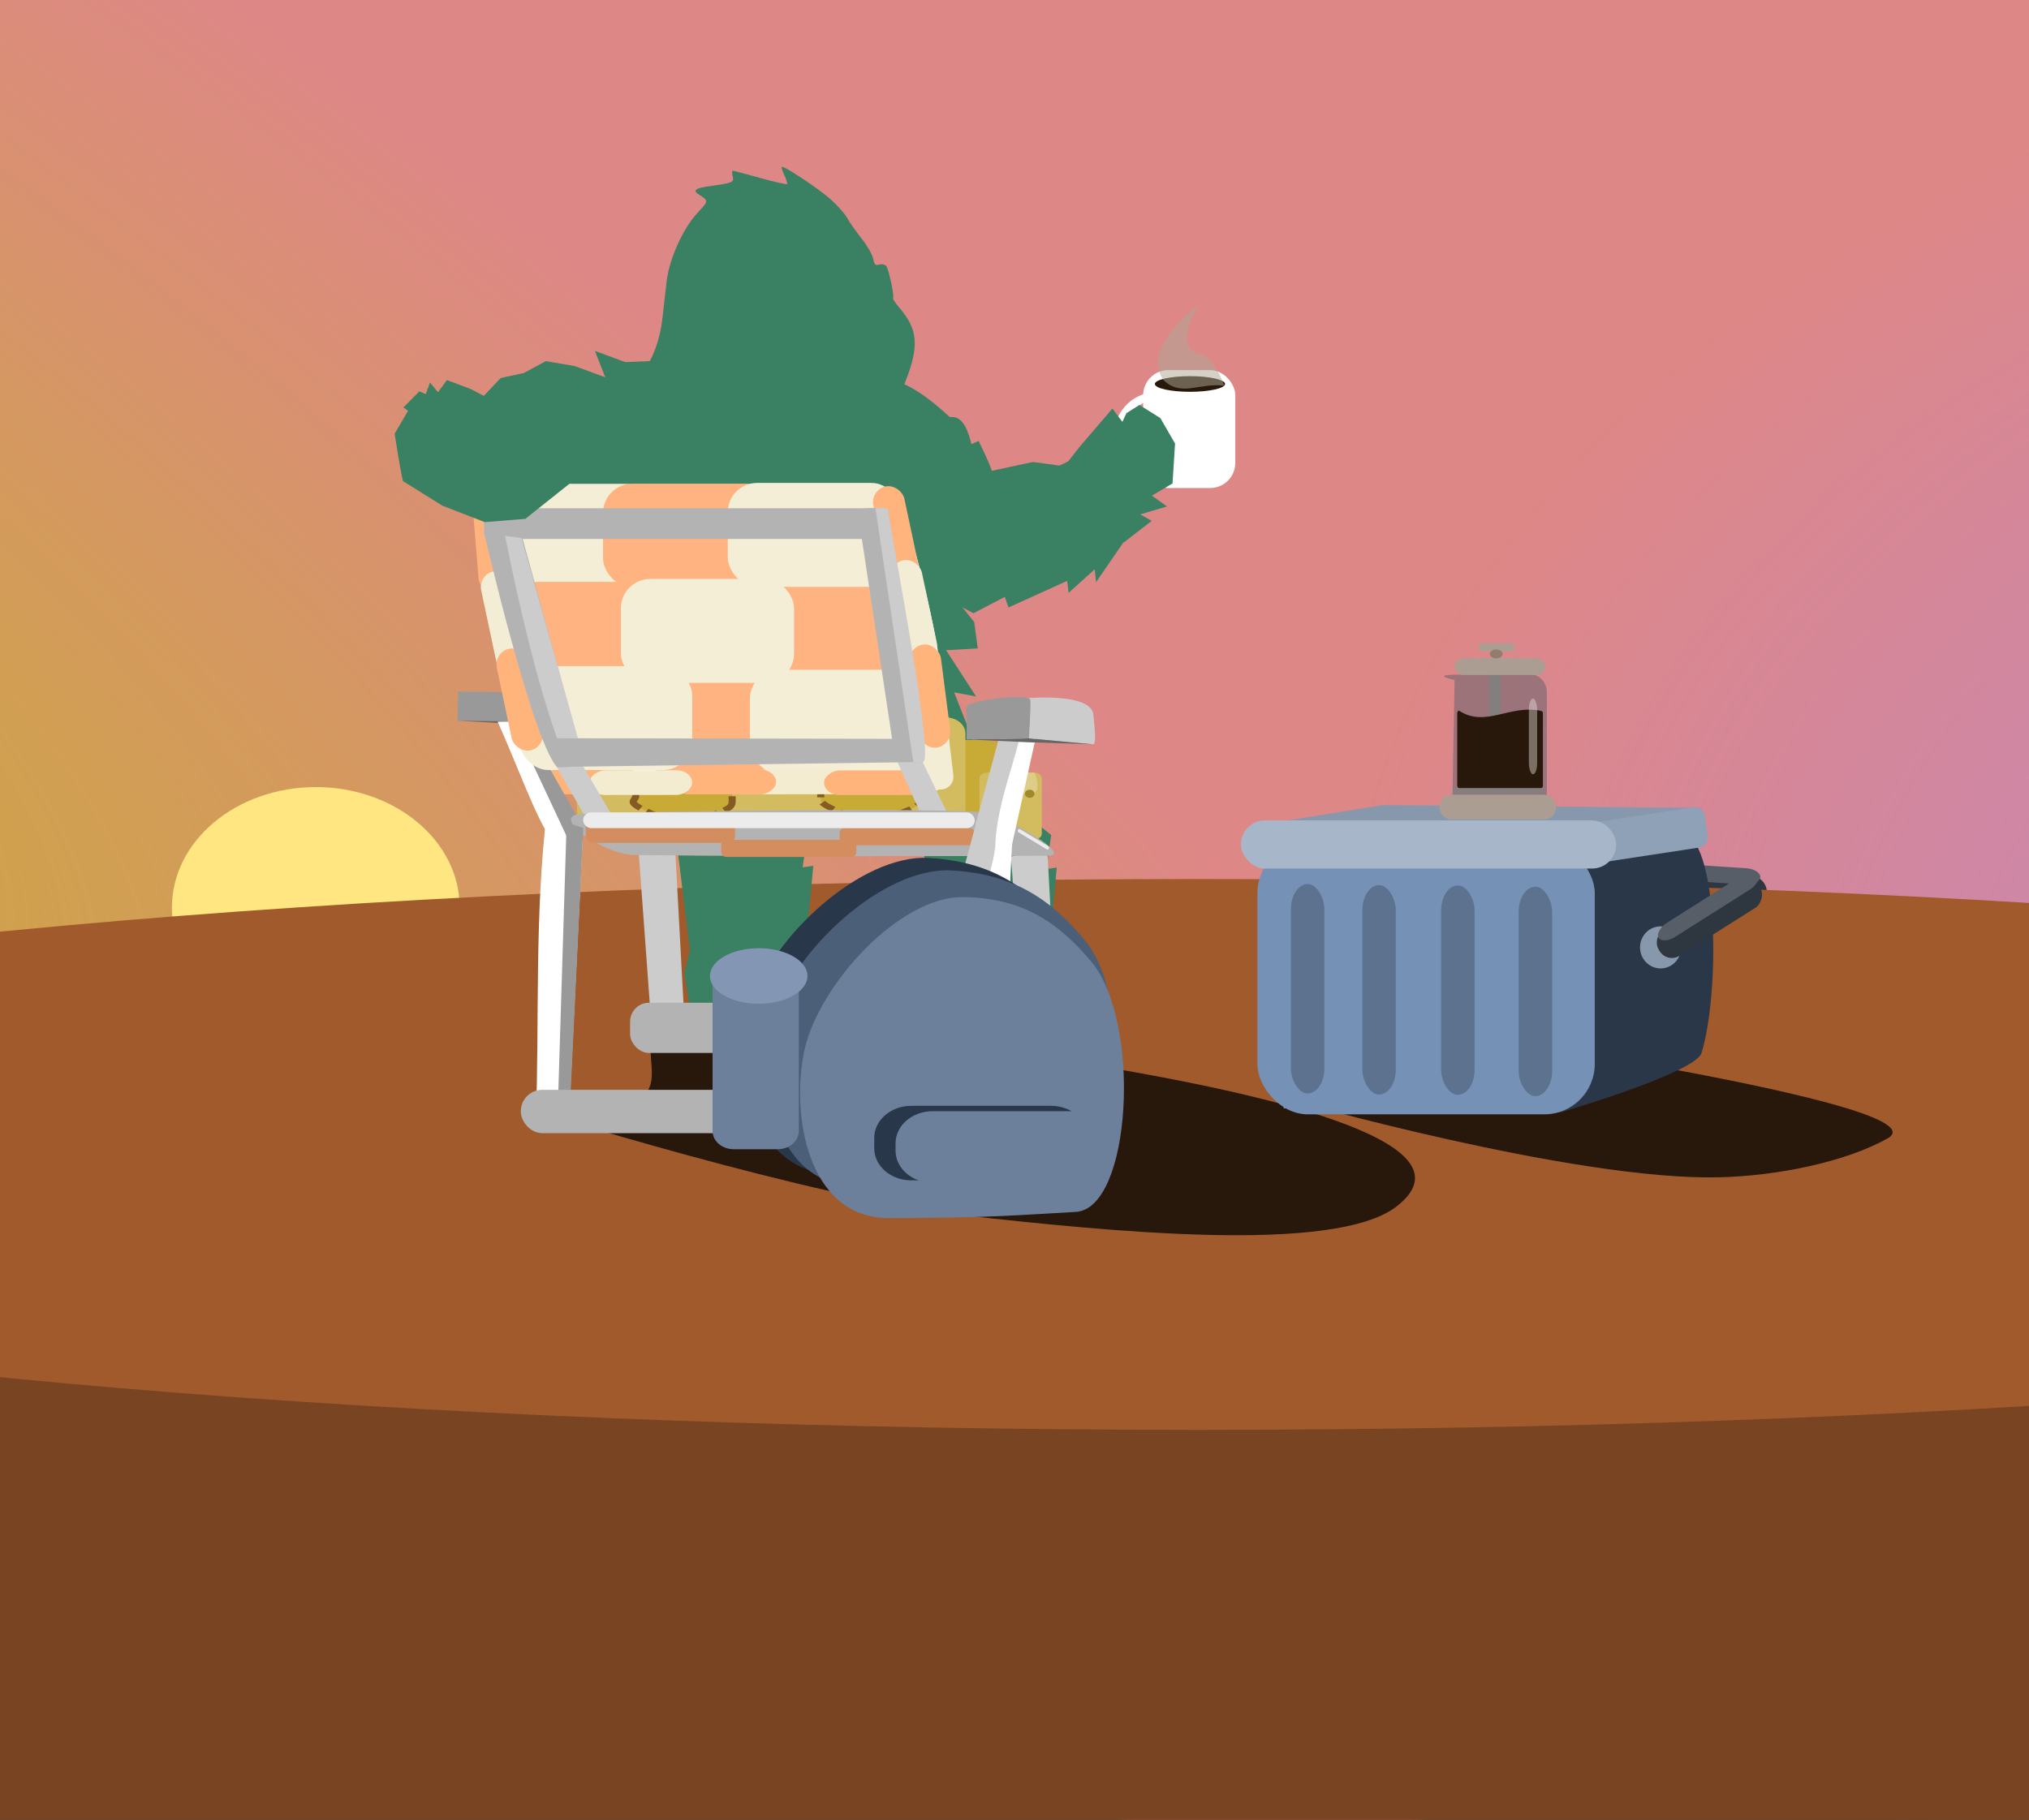 <?xml version="1.0" encoding="UTF-8" standalone="no"?>
<!-- Created with Inkscape (http://www.inkscape.org/) -->

<svg
   width="190.861mm"
   height="171.231mm"
   viewBox="0 0 190.861 171.231"
   version="1.1"
   id="svg6261"
   xmlns:xlink="http://www.w3.org/1999/xlink"
   xmlns="http://www.w3.org/2000/svg"
   >
  <rect x="0" y="0" width="190.861" height="171.231" fill="#333333" stroke="none"/>
  <defs
     id="defs6258">
    <linearGradient
       id="linearGradient149414">
      <stop
         style="stop-color:#b187de;stop-opacity:1;"
         offset="0"
         id="stop149410" />
      <stop
         style="stop-color:#b187de;stop-opacity:0;"
         offset="1"
         id="stop149412" />
    </linearGradient>
    <linearGradient
       id="linearGradient146892">
      <stop
         style="stop-color:#caac35;stop-opacity:1;"
         offset="0"
         id="stop146888" />
      <stop
         style="stop-color:#caac35;stop-opacity:0;"
         offset="1"
         id="stop146890" />
    </linearGradient>
    <clipPath
       clipPathUnits="userSpaceOnUse"
       id="clipath_lpe_path-effect160124">
      <path
         id="lpe_path-effect160124"
         style="fill:#deaa87;fill-opacity:1;stroke:none;stroke-width:0.364;stroke-miterlimit:4;stroke-dasharray:1.092, 0.364;stroke-dashoffset:0;stroke-opacity:1"
         class="powerclip"
         d="M 46.679,56.595 H 186.114 V 298.432 H 46.679 Z M -3727.577,-2363.192 c -1.001,0 -1.806,0.806 -1.806,1.806 v 5683.883 c 0,1.001 0.806,1.806 1.806,1.806 h 1296.654 c 1.001,0 1.806,-0.806 1.806,-1.806 v -5683.883 c 0,-1.001 -0.806,-1.806 -1.806,-1.806 z" />
    </clipPath>
    <clipPath
       clipPathUnits="userSpaceOnUse"
       id="clipath_lpe_path-effect160220">
      <path
         id="lpe_path-effect160220"
         style="fill:#deaa87;fill-opacity:1;stroke:none;stroke-width:0.364;stroke-miterlimit:4;stroke-dasharray:1.092, 0.364;stroke-dashoffset:0;stroke-opacity:1"
         class="powerclip"
         d="m 67.846,256.014 h 36.537 v 34.293 H 67.846 Z M -3738.745,-2302.147 c -1.001,0 -1.806,0.806 -1.806,1.806 v 5683.883 c 0,1.001 0.806,1.806 1.806,1.806 h 1296.654 c 1.001,0 1.806,-0.806 1.806,-1.806 v -5683.883 c 0,-1.001 -0.806,-1.806 -1.806,-1.806 z" />
    </clipPath>
    <clipPath
       clipPathUnits="userSpaceOnUse"
       id="clipath_lpe_path-effect160224">
      <path
         id="lpe_path-effect160224"
         style="fill:#deaa87;fill-opacity:1;stroke:none;stroke-width:0.364;stroke-miterlimit:4;stroke-dasharray:1.092, 0.364;stroke-dashoffset:0;stroke-opacity:1"
         class="powerclip"
         d="m 114.781,255.503 h 36.533 v 34.219 H 114.781 Z M -3738.745,-2302.147 c -1.001,0 -1.806,0.806 -1.806,1.806 v 5683.883 c 0,1.001 0.806,1.806 1.806,1.806 h 1296.654 c 1.001,0 1.806,-0.806 1.806,-1.806 v -5683.883 c 0,-1.001 -0.806,-1.806 -1.806,-1.806 z" />
    </clipPath>
    <clipPath
       clipPathUnits="userSpaceOnUse"
       id="clipath_lpe_path-effect160228">
      <path
         id="lpe_path-effect160228"
         style="fill:#deaa87;fill-opacity:1;stroke:none;stroke-width:0.435;stroke-miterlimit:4;stroke-dasharray:1.306, 0.435;stroke-dashoffset:0;stroke-opacity:1"
         class="powerclip"
         d="M 1.975,359.413 H 46.262 v 58.305 H 1.975 Z M -4104.262,-3156.187 c -1.326,0 -2.393,1.067 -2.393,2.393 v 7530.355 c 0,1.326 1.067,2.393 2.393,2.393 h 1400.004 c 1.326,0 2.393,-1.067 2.393,-2.393 V -3153.794 c 0,-1.326 -1.067,-2.393 -2.393,-2.393 z" />
    </clipPath>
    <clipPath
       clipPathUnits="userSpaceOnUse"
       id="clipath_lpe_path-effect160232">
      <path
         id="lpe_path-effect160232"
         style="fill:#deaa87;fill-opacity:1;stroke:none;stroke-width:0.435;stroke-miterlimit:4;stroke-dasharray:1.306, 0.435;stroke-dashoffset:0;stroke-opacity:1"
         class="powerclip"
         d="M 1.975,359.413 H 46.262 v 58.305 H 1.975 Z M -4162.965,-3154.613 c -1.326,0 -2.393,1.067 -2.393,2.393 V 4378.136 c 0,1.326 1.067,2.393 2.393,2.393 h 1400.004 c 1.326,0 2.393,-1.067 2.393,-2.393 v -7530.355 c 0,-1.326 -1.067,-2.393 -2.393,-2.393 z" />
    </clipPath>
    <clipPath
       clipPathUnits="userSpaceOnUse"
       id="clipPath30755">
      <ellipse
         style="display:none;fill:#ff0000;fill-opacity:1;stroke-width:0.318"
         id="ellipse30757"
         cx="170.89"
         cy="78.033"
         rx="4.646"
         ry="4.049" />
      <path
         id="lpe_path-effect30759"
         style="fill:#ff0000;fill-opacity:1;stroke-width:0.318"
         class="powerclip"
         d="m 159.518,68.144 h 22.567 v 20.177 h -22.567 z m 16.018,9.89 a 4.646,4.049 0 0 0 -4.646,-4.049 4.646,4.049 0 0 0 -4.646,4.049 4.646,4.049 0 0 0 4.646,4.049 4.646,4.049 0 0 0 4.646,-4.049 z" />
    </clipPath>
    <filter
       style="color-interpolation-filters:sRGB"
       id="filter39276"
       x="-2.702"
       y="-1.972"
       width="6.404"
       height="4.944">
      <feGaussianBlur
         stdDeviation="20.722 12.509"
         result="blur"
         id="feGaussianBlur39274" />
    </filter>
    <filter
       style="color-interpolation-filters:sRGB"
       id="filter142465"
       x="-0.193"
       y="-0.28"
       width="1.386"
       height="1.56">
      <feGaussianBlur
         stdDeviation="7.75"
         result="blur"
         id="feGaussianBlur142463" />
    </filter>
    <radialGradient
       xlink:href="#linearGradient146892"
       id="radialGradient146894"
       cx="3.254"
       cy="-56.755"
       fx="3.254"
       fy="-56.755"
       r="64.83"
       gradientTransform="matrix(3.371,2.171,-1.001,1.069,-137.327,103.992)"
       gradientUnits="userSpaceOnUse" />
    <radialGradient
       xlink:href="#linearGradient149414"
       id="radialGradient149416"
       cx="134.507"
       cy="-5.867"
       fx="134.507"
       fy="-5.867"
       r="64.83"
       gradientTransform="matrix(-2.678,-0.388,0.256,-1.729,661.26,154.215)"
       gradientUnits="userSpaceOnUse" />
    <filter
       style="color-interpolation-filters:sRGB"
       id="filter149668"
       x="-0.672"
       y="-0.531"
       width="2.344"
       height="2.063">
      <feGaussianBlur
         stdDeviation="9.383"
         result="fbSourceGraphic"
         id="feGaussianBlur149666" />
      <feColorMatrix
         result="fbSourceGraphicAlpha"
         in="fbSourceGraphic"
         values="0 0 0 -1 0 0 0 0 -1 0 0 0 0 -1 0 0 0 0 1 0"
         id="feColorMatrix149688" />
      <feGaussianBlur
         id="feGaussianBlur149690"
         stdDeviation="18.223 21.436"
         result="blur"
         in="fbSourceGraphic" />
    </filter>
    <filter
       style="color-interpolation-filters:sRGB"
       id="filter149668-9"
       x="-0.49"
       y="-0.402"
       width="1.979"
       height="1.805">
      <feGaussianBlur
         stdDeviation="1.895"
         result="fbSourceGraphic"
         id="feGaussianBlur149666-4" />
      <feColorMatrix
         result="fbSourceGraphicAlpha"
         in="fbSourceGraphic"
         values="0 0 0 -1 0 0 0 0 -1 0 0 0 0 -1 0 0 0 0 1 0"
         id="feColorMatrix149688-6" />
      <feGaussianBlur
         id="feGaussianBlur149690-9"
         stdDeviation="18.223 21.436"
         result="blur"
         in="fbSourceGraphic" />
    </filter>
    <filter
       style="color-interpolation-filters:sRGB"
       id="filter149668-9-2"
       x="-0.519"
       y="-0.423"
       width="2.038"
       height="1.847">
      <feGaussianBlur
         stdDeviation="3.112"
         result="fbSourceGraphic"
         id="feGaussianBlur149666-4-4" />
      <feColorMatrix
         result="fbSourceGraphicAlpha"
         in="fbSourceGraphic"
         values="0 0 0 -1 0 0 0 0 -1 0 0 0 0 -1 0 0 0 0 1 0"
         id="feColorMatrix149688-6-7" />
      <feGaussianBlur
         id="feGaussianBlur149690-9-7"
         stdDeviation="18.223 21.436"
         result="blur"
         in="fbSourceGraphic" />
    </filter>
    <filter
       style="color-interpolation-filters:sRGB"
       id="filter149668-9-2-4"
       x="-0.519"
       y="-0.423"
       width="2.038"
       height="1.847">
      <feGaussianBlur
         stdDeviation="3.112"
         result="fbSourceGraphic"
         id="feGaussianBlur149666-4-4-8" />
      <feColorMatrix
         result="fbSourceGraphicAlpha"
         in="fbSourceGraphic"
         values="0 0 0 -1 0 0 0 0 -1 0 0 0 0 -1 0 0 0 0 1 0"
         id="feColorMatrix149688-6-7-1" />
      <feGaussianBlur
         id="feGaussianBlur149690-9-7-2"
         stdDeviation="18.223 21.436"
         result="blur"
         in="fbSourceGraphic" />
    </filter>
  </defs>
  <ellipse
     style="fill:#de8787;fill-opacity:1;stroke:#999999;stroke-width:0;stroke-miterlimit:4;stroke-dasharray:none;stroke-opacity:1"
     id="path146581"
     cx="119.753"
     cy="72.182"
     rx="194.463"
     ry="99.273" />
  <ellipse
     style="fill:url(#radialGradient149416);fill-opacity:1;stroke:#999999;stroke-width:0;stroke-miterlimit:4;stroke-dasharray:none;stroke-opacity:1"
     id="path146581-5"
     cx="184.619"
     cy="74.254"
     rx="129.351"
     ry="113.317" />
  <ellipse
     style="fill:url(#radialGradient146894);fill-opacity:1;stroke:#999999;stroke-width:0;stroke-miterlimit:4;stroke-dasharray:none;stroke-opacity:1"
     id="path146581-0"
     cx="46.832"
     cy="71.609"
     rx="119.428"
     ry="87.771" />
  <g
     id="rect147278"
     transform="matrix(2.326,0,0,2.515,-79.86,144.311)">
    <path
       style="color:#000000;fill:#784421;stroke-width:0;-inkscape-stroke:none"
       d="M 19.259,-9.886 C 40.526,-17.711 97.936,-22.477 134.994,-10.421 129.371,11.604 97.38,26.75 73.55,26.165 51.833,25.631 19.845,5.589 19.259,-9.886 Z"
       id="path147453" />
  </g>
  <rect
     style="fill:#2e3640;fill-opacity:1;stroke:#999999;stroke-width:0;stroke-miterlimit:4;stroke-dasharray:none;stroke-opacity:1"
     id="rect133740"
     width="43.85"
     height="2.841"
     x="122.34"
     y="82.411"
     ry="1.42" />
  <rect
     style="fill:#575e67;fill-opacity:1;stroke:#999999;stroke-width:0;stroke-miterlimit:4;stroke-dasharray:none;stroke-opacity:1"
     id="rect133890-4-3"
     width="1.538"
     height="11.049"
     x="70.842"
     y="-170.438"
     ry="1.357"
     transform="matrix(-0.063,0.998,-0.998,-0.065,0,0)" />
  <ellipse
     style="fill:#ffe680;fill-opacity:1;stroke-width:0.356"
     id="path38829"
     cx="29.707"
     cy="85.381"
     rx="13.535"
     ry="11.327" />
  <ellipse
     style="fill:#a05a2c;fill-opacity:1;stroke-width:0.769"
     id="path38707"
     cx="112.719"
     cy="108.62"
     rx="191.669"
     ry="25.914" />
  <g
     id="rect126935"
     transform="matrix(1.433,0.334,-0.33,1.45,36.139,-65.742)">
    <path
       style="color:#000000;fill:#28170b;stroke-width:0;-inkscape-stroke:none"
       d="m 34.436,109.302 c 12.243,-1.995 5.278,-4.2 7.207,-7.836 0,0 56.535,-8.309 48.499,1.395 -3.202,3.866 -17.697,5.681 -26.87,6.765 -9.546,1.129 -28.836,-0.325 -28.836,-0.325 z"
       id="path127038" />
  </g>
  <g
     id="rect126935-3"
     transform="matrix(0.913,0.162,-0.154,0.885,106.756,1.169)">
    <path
       style="color:#000000;fill:#28170b;stroke-width:0;-inkscape-stroke:none"
       d="m 34.436,109.302 c 12.243,-1.995 10.724,-6.18 12.654,-9.816 0,0 53.294,-1.818 47.718,2.871 -3.841,3.231 -10.417,5.89 -16.14,7.086 C 64.211,112.463 34.436,109.302 34.436,109.302 Z"
       id="path127038-3" />
  </g>
  <rect
     style="fill:#ffffff;fill-opacity:1;stroke-width:0.24"
     id="rect30400"
     width="8.667"
     height="11.096"
     x="107.533"
     y="34.822"
     ry="2.367" />
  <ellipse
     style="fill:#28170b;fill-opacity:1;stroke-width:0.246"
     id="path30523"
     cx="111.936"
     cy="36.128"
     rx="3.302"
     ry="0.736" />
  <path
     style="fill:#ffffff;fill-opacity:1;stroke-width:0.265"
     id="path30649"
     clip-path="url(#clipPath30755)"
     d="m 177.085,78.232 a 6.283,5.089 0 0 1 -6.283,5.089 6.283,5.089 0 0 1 -6.283,-5.089 6.283,5.089 0 0 1 6.283,-5.089 6.283,5.089 0 0 1 6.283,5.089 z"
     transform="matrix(0.657,0,0,0.798,-3.287,-21.509)" />
  <path
     style="color:#000000;fill:#cccccc;stroke-width:0.208;-inkscape-stroke:none"
     d="m 48.906,65.138 3.463,0.796 0.087,1.882 -3.704,0.064 z"
     id="rect25460-2" />
  <path
     style="color:#000000;fill:#999999;stroke-width:0.332;-inkscape-stroke:none"
     d="m 48.906,65.138 -5.809,-0.072 -0.064,2.742 5.809,0.072 z"
     id="rect25460-7-0" />
  <g
     id="g115208-4"
     transform="matrix(0.35,0,0,0.357,31.641,-0.773)"
     style="fill:#3a8062"
     clip-path="url(#clipath_lpe_path-effect160124)">
    <path
       style="color:#000000;stroke-width:0.453;-inkscape-stroke:none"
       d="m 85.44,101.133 c -7.767,2.668 -13.544,5.806 -19.485,10.936 l -1.462,-0.841 -3.897,7.992 -1.949,-0.842 -5.358,16.404 c -1.152,-1.232 -1.567,2.148 -1.611,7.473 0.014,0.003 0.028,0.005 0.041,0.008 0.595,-0.03 1.029,0.098 1.296,0.298 4.945,0.904 9.805,3.336 14.4,5.003 9.93,3.602 19.813,7.295 29.715,10.954 5.597,2.068 11.302,4.732 17.536,4.862 7.322,0.153 13.881,-2.861 20.46,-5.285 9.39,-3.46 18.872,-6.733 28.253,-10.21 5.008,-1.856 10.243,-4.553 15.637,-5.456 0.364,-0.166 0.727,-0.332 1.091,-0.498 -0.035,-0.018 -0.075,-0.026 -0.11,-0.046 -0.188,-0.108 0.208,-0.176 0.57,-0.164 0.101,-0.046 0.202,-0.092 0.303,-0.138 -0.201,-0.028 -0.413,-0.042 -0.593,-0.11 -0.049,-0.018 -0.022,-0.027 0.042,-0.029 0.193,-0.004 0.725,0.058 0.585,0.122 -0.012,0.005 -0.023,0.011 -0.034,0.016 0.092,0.013 0.16,0.06 0.243,0.086 -0.21,-6.001 -0.977,-9.334 -2.632,-6.885 h -0.487 c -0.143,-5.979 -2.759,-11.014 -5.359,-16.404 l -1.949,0.842 c -0.639,-2.382 -1.91,-7.363 -5.358,-7.151 h -0.487 c -4.932,-4.438 -11.498,-9.852 -18.999,-10.516 -6.82,-0.42 -53.584,-0.42 -60.404,-0.421 z m 6.82,3e-4 c 0,0 -4.493,-12.549 0,0 z m 46.764,1e-5 c 0,0 6.82,0.42 0,0 z M 115.993,98.412 c 2.266,0.046 4.495,0.307 5.474,0.872 9.102,5.256 10.203,22.059 -1.44,25.31 -7.488,2.091 -16.913,-2.143 -18.209,-9.159 -0.52,-2.815 1.377,-6.264 2.529,-8.833 1.12,-2.496 2.637,-6.905 5.957,-7.774 1.122,-0.294 3.424,-0.462 5.69,-0.416 z m -7.171,5.666 5.065,5.907 2.243,3.347 6.333,-9.253 c -3.273,0.008 -4.997,0.488 -6.82,2.944 -2.177,-2.127 -3.503,-2.934 -6.82,-2.944 z m 6.919,12.248 c -3.109,0.01 -6.25,0.634 -9.354,1.633 0.345,0.978 0.64,1.696 1.977,1.85 1.713,0.197 3.614,-0.448 5.33,-0.55 3.531,-0.21 8.652,1.553 11.204,-0.879 -2.972,-1.459 -6.048,-2.063 -9.157,-2.053 z"
       id="path916-0-6-4" />
    <path
       style="color:#000000;stroke-width:0.273;-inkscape-stroke:none"
       d="m 87.767,88.585 41.505,-5.751 5.855,6.102 c 20.386,-13.229 -1.706,47.261 -0.876,57.933 l -46.484,2.06 z"
       id="rect114811-3" />
  </g>
  <path
     style="color:#000000;fill:#3a8062;stroke-width:0.001;-inkscape-stroke:none"
     d="m 108.337,49.005 -1.079,-0.606 2.518,-0.747 -1.424,-1.018 1.945,-1.148 0.236,-3.758 -1.381,-2.39 -1.97,-1.235 -1.222,0.77 -0.998,2.139 v 0 l 0.633,-1.296 -0.955,-1.277 -3.092,3.609 -1.277,1.633 -0.619,0.127 v 0 l 6.056,7.235 z"
     id="rect36180-1-0" />
  <path
     style="color:#000000;fill:#3a8062;stroke-width:0.002;-inkscape-stroke:none"
     d="m 107.061,49.015 -3.956,5.756 -0.129,-1.209 -2.455,2.217 -0.14,-1.125 -5.515,2.503 -0.346,-0.998 -2.953,1.541 -9.213,-4.916 -2.572,-5.586 2.898,-0.622 2.898,-0.622 2.898,-0.622 2.898,-0.622 2.898,-0.622 2.898,-0.622 2.483,0.342 3.313,-1.586 z"
     id="rect21117-8-8" />
  <path
     style="color:#000000;fill:#3a8062;stroke-width:0.002;-inkscape-stroke:none"
     d="m 72.948,95.442 3.958,-5.887 -1.129,0.415 1.237,-3.065 -1.056,0.369 0.548,-5.809 -1.005,0.137 0.474,-3.198 -7.275,-5.752 -5.824,0.224 0.336,2.751 0.336,2.751 0.336,2.751 0.336,2.751 0.336,2.751 0.336,2.751 -0.522,2.191 0.556,3.403 z"
     id="rect21117-8-1-2-9" />
  <path
     style="color:#000000;fill:#3a8062;stroke-width:0.002;-inkscape-stroke:none"
     d="m 95.917,95.606 3.879,-5.887 -1.106,0.415 1.212,-3.065 -1.035,0.369 0.537,-5.809 -0.985,0.137 0.464,-3.198 -7.13,-5.752 -5.708,0.224 0.33,2.751 0.33,2.751 0.33,2.751 0.33,2.751 0.33,2.751 0.33,2.751 -0.512,2.191 0.545,3.403 z"
     id="rect21117-8-1-2-2-2" />
  <path
     style="color:#000000;fill:#3a8062;stroke-width:0.07;-inkscape-stroke:none"
     d="m 54.065,45.993 34.645,1.022 2.303,7.411 -2.699,-0.025 3.326,4.12 0.334,2.489 -2.975,0.167 2.818,4.353 -2.062,-0.384 2.013,5.123 -2.579,-0.099 2.104,4.602 -1.199,1.959 -3.287,0.287 -29.893,-0.51 -2.698,-3.302 0.518,-7.182 -1.839,0.664 1.338,-8.986 -1.798,0.504 1.887,-5.138 -2.125,-0.398 c 0.622,-2.226 -1.804,5.093 1.866,-6.677 z"
     id="rect118139-3" />
  <path
     style="color:#000000;fill:#c8ab37;stroke-width:0.02;-inkscape-stroke:none"
     d="m 63.456,78.862 v -6.508 c 0,-0.895 0.85,-1.616 1.906,-1.616 h 11.353 c 1.056,0 1.906,0.721 1.906,1.616 v 6.508 c 0,0.895 -0.85,1.616 -1.906,1.616 H 65.362 c -1.056,0 -1.906,-0.721 -1.906,-1.616 z"
     id="rect126446-9-1" />
  <path
     style="color:#000000;fill:#c8ab37;stroke-width:0.023;-inkscape-stroke:none"
     d="m 75.976,78.404 v -7.026 c 0,-0.974 1.067,-1.759 2.392,-1.759 h 14.251 c 1.325,0 2.392,0.784 2.392,1.759 v 7.026 c 0,0.974 -1.067,1.759 -2.392,1.759 H 78.367 c -1.325,0 -2.392,-0.784 -2.392,-1.759 z"
     id="rect126446-9-3-8" />
  <path
     style="color:#000000;fill:#d3bc5f;stroke-width:0.035;-inkscape-stroke:none"
     d="m 55.906,67.49 h 33.008 c 1.052,0 1.9,0.677 1.9,1.518 v 9.045 c 0,0.841 -5.558,1.77 -8.739,1.776 l -17.024,0.033 c -3.183,0.006 -10.689,-1.69 -10.722,-2.531 L 54.006,69.008 c -0.033,-0.841 0.847,-1.518 1.9,-1.518 z"
     id="rect126446-3" />
  <g
     id="rect127288-9"
     clip-path="url(#clipath_lpe_path-effect160220)"
     transform="matrix(0.376,0,0,0.3,31.835,-7.787)">
    <path
       style="color:#000000;fill:#c8ab37;stroke-width:1.769;stroke-dasharray:5.307, 1.769;stroke-dashoffset:1.946;-inkscape-stroke:none"
       d="m 83.573,261.901 7.362,0.242 c 2.186,0.072 7.563,1.231 7.563,3.211 v 12.117 c 0,1.98 -2.033,2.619 -3.949,3.575 l -6.559,3.272 c -1.916,0.956 -14.256,-4.866 -14.256,-6.846 v -12.117 c 0,-1.98 7.653,-3.525 9.839,-3.453 z"
       id="path8304" />
    <path
       style="color:#000000;fill:#855b23;stroke-dasharray:5.307, 1.769;stroke-dashoffset:1.946;-inkscape-stroke:none"
       d="m 83.344,261.014 -0.279,0.008 -0.303,0.018 -0.322,0.027 -0.342,0.035 -0.359,0.045 -0.375,0.051 -0.391,0.06 -0.402,0.068 -0.414,0.076 -0.42,0.082 -0.428,0.092 -0.396,0.09 0.393,1.725 0.385,-0.088 0.402,-0.084 0.396,-0.078 0.389,-0.072 0.377,-0.064 0.365,-0.055 0.348,-0.049 0.33,-0.041 0.309,-0.031 0.281,-0.023 0.254,-0.016 0.221,-0.006 0.182,0.002 h 0.021 l 3.338,0.109 0.059,-1.768 -3.359,-0.109 -0.027,0.842 0.008,-0.844 z m 5.385,0.172 -0.057,1.768 2.229,0.074 0.197,0.008 0.211,0.016 0.23,0.021 0.244,0.027 0.258,0.033 0.271,0.039 0.279,0.045 0.287,0.049 0.293,0.057 0.299,0.062 0.305,0.068 0.389,-1.725 -0.318,-0.072 -0.326,-0.068 -0.32,-0.061 -0.314,-0.057 -0.307,-0.049 -0.297,-0.043 -0.289,-0.037 -0.275,-0.029 -0.266,-0.025 -0.25,-0.018 -0.23,-0.01 z m -11.596,0.957 -0.375,0.119 -0.004,0.002 c -0.266,0.087 -0.533,0.182 -0.799,0.283 -0.188,0.072 -0.376,0.147 -0.564,0.229 l -0.004,0.002 -0.178,0.078 -0.176,0.082 -0.172,0.086 -0.168,0.086 -0.162,0.088 -0.158,0.092 -0.152,0.094 -0.148,0.098 -0.143,0.102 -0.137,0.105 -0.133,0.109 -0.125,0.115 -0.119,0.123 -0.113,0.129 -0.104,0.139 -0.096,0.15 -0.074,0.139 -0.008,0.019 c -0.063,0.134 -0.115,0.284 -0.145,0.449 -0.017,0.095 -0.027,0.193 -0.027,0.293 v 0.744 h 1.77 v -0.725 l 0.014,-0.027 0.018,-0.029 0.029,-0.039 0.039,-0.043 0.049,-0.051 0.061,-0.057 0.07,-0.059 0.082,-0.062 0.09,-0.064 0.102,-0.066 0.107,-0.066 0.119,-0.068 0.125,-0.068 0.133,-0.068 0.139,-0.068 0.146,-0.068 0.154,-0.068 c 0.161,-0.07 0.323,-0.135 0.49,-0.199 0.232,-0.089 0.471,-0.173 0.711,-0.252 l 0.01,-0.004 0.361,-0.113 z m 18.828,0.102 -0.586,1.67 0.158,0.055 0.27,0.104 0.258,0.105 0.26,0.115 c 0.111,0.052 0.218,0.107 0.322,0.164 l 0.104,0.057 0.098,0.059 0.094,0.057 0.088,0.059 0.082,0.057 0.074,0.057 0.07,0.057 0.062,0.053 0.057,0.053 0.051,0.051 0.043,0.049 0.037,0.045 0.031,0.043 0.023,0.037 0.02,0.033 0.014,0.031 0.01,0.025 0.006,0.021 0.004,0.019 0.004,0.018 v 0.037 1.457 h 1.77 v -1.494 l -0.006,-0.148 -0.021,-0.164 -0.033,-0.16 -0.047,-0.156 -0.057,-0.148 -0.066,-0.143 -0.076,-0.135 -0.082,-0.129 -0.09,-0.123 -0.094,-0.117 -0.102,-0.111 -0.105,-0.107 -0.109,-0.102 -0.113,-0.098 -0.117,-0.094 -0.121,-0.09 -0.125,-0.088 -0.129,-0.084 -0.131,-0.082 -0.135,-0.078 -0.133,-0.074 -0.004,-0.002 c -0.142,-0.077 -0.285,-0.15 -0.428,-0.217 l -0.008,-0.002 -0.291,-0.131 -0.307,-0.127 -0.312,-0.119 z m -23.111,5.621 v 5.309 h 1.77 v -5.309 z m 24.764,0.734 v 5.307 h 1.77 v -5.307 z m -23.561,5.518 -0.637,1.65 c 0.246,0.095 0.116,0.062 0.088,-0.053 -0.028,-0.115 0.004,-0.057 -0.08,0.127 -0.084,0.184 -0.242,0.445 -0.383,0.775 -0.14,0.331 -0.299,0.806 -0.104,1.35 l 0.002,0.006 0.031,0.084 0.043,0.098 0.045,0.086 0.004,0.01 c 0.053,0.098 0.111,0.186 0.166,0.264 l 0.008,0.012 0.117,0.152 0.137,0.158 0.146,0.158 0.158,0.154 0.17,0.154 0.18,0.154 0.189,0.156 0.201,0.154 0.209,0.158 0.221,0.158 0.125,0.086 1.008,-1.453 -0.113,-0.08 -0.195,-0.139 -0.182,-0.137 -0.17,-0.133 -0.158,-0.127 -0.141,-0.123 -0.129,-0.115 -0.109,-0.109 -0.096,-0.1 -0.076,-0.09 -0.059,-0.076 -0.002,-0.002 c -0.022,-0.031 -0.038,-0.058 -0.049,-0.078 l -0.008,-0.016 -0.004,-0.008 -0.006,-0.016 c 0.04,0.111 -0.002,0.106 0.068,-0.061 0.071,-0.166 0.218,-0.418 0.361,-0.73 0.143,-0.313 0.324,-0.737 0.189,-1.285 -0.134,-0.548 -0.624,-0.966 -1.168,-1.176 z m 23.561,1.559 v 1.789 0.07 l -0.004,0.06 -0.004,0.057 -0.008,0.057 -0.008,0.055 -0.01,0.051 -0.012,0.051 -0.012,0.047 -0.02,0.062 c -0.014,0.04 -0.03,0.081 -0.047,0.119 -0.026,0.057 -0.055,0.115 -0.09,0.17 -0.035,0.055 -0.073,0.11 -0.117,0.164 l -0.072,0.082 -0.078,0.082 -0.088,0.082 -0.096,0.082 -0.104,0.082 -0.113,0.082 -0.119,0.082 -0.129,0.082 -0.135,0.08 -0.141,0.082 -0.152,0.082 0.85,1.553 0.166,-0.092 0.174,-0.1 0.172,-0.104 0.168,-0.107 0.166,-0.113 0.162,-0.117 0.16,-0.125 0.152,-0.133 0.15,-0.141 0.143,-0.148 0.127,-0.148 0.008,-0.01 c 0.088,-0.108 0.17,-0.222 0.246,-0.344 0.076,-0.122 0.145,-0.249 0.205,-0.383 0.046,-0.102 0.085,-0.207 0.119,-0.312 l 0.004,-0.008 0.029,-0.1 0.029,-0.109 0.025,-0.113 0.021,-0.113 0.018,-0.115 0.014,-0.115 0.01,-0.119 0.006,-0.119 0.002,-0.113 v -1.803 z m -20.076,3.951 -0.896,1.523 0.1,0.059 0.281,0.162 0.287,0.16 0.002,0.002 c 0.397,0.221 0.797,0.434 1.199,0.641 0.624,0.32 1.254,0.626 1.891,0.918 0.358,0.164 0.721,0.327 1.088,0.482 l 0.691,-1.629 c -0.347,-0.148 -0.694,-0.302 -1.041,-0.461 h -0.002 c -0.613,-0.281 -1.219,-0.577 -1.818,-0.885 v 0.002 c -0.386,-0.198 -0.767,-0.403 -1.145,-0.613 l -0.004,-0.002 -0.273,-0.152 -0.268,-0.154 z m 16.967,0.457 -0.346,0.17 -4.412,2.199 0.789,1.584 4.406,-2.197 0.338,-0.166 z m -10.717,2.508 -0.625,1.654 0.07,0.027 0.303,0.111 0.297,0.105 0.291,0.1 0.287,0.096 0.283,0.09 0.275,0.082 0.27,0.078 0.262,0.07 0.256,0.065 0.248,0.059 0.242,0.049 0.234,0.043 0.227,0.035 0.221,0.027 0.215,0.018 0.199,0.006 h 0.012 c 0.175,10e-4 0.38,-0.004 0.609,-0.053 l 0.012,-0.004 0.096,-0.021 0.104,-0.031 0.105,-0.039 0.092,-0.041 0.582,-0.291 -0.791,-1.582 -0.551,0.275 h -0.004 l -0.02,0.004 c -0.045,0.009 -0.114,0.016 -0.209,0.016 l -0.131,-0.006 -0.143,-0.012 -0.158,-0.019 -0.174,-0.025 -0.188,-0.035 -0.203,-0.041 -0.213,-0.049 -0.223,-0.057 -0.234,-0.064 -0.244,-0.068 -0.252,-0.078 -0.26,-0.082 -0.268,-0.088 -0.273,-0.094 -0.281,-0.1 -0.285,-0.105 z"
       id="path8306" />
  </g>
  <g
     id="rect127288-2-8"
     clip-path="url(#clipath_lpe_path-effect160224)"
     transform="matrix(0.376,0,0,0.3,31.835,-7.787)">
    <path
       style="color:#000000;fill:#c8ab37;stroke-width:1.769;stroke-dasharray:3.538, 1.769;-inkscape-stroke:none"
       d="m 130.504,261.39 7.362,0.242 c 2.186,0.072 7.563,1.231 7.563,3.211 v 12.117 c 0,1.98 -2.033,2.619 -3.949,3.575 l -6.559,3.272 c -1.916,0.956 -14.256,-4.866 -14.256,-6.846 v -12.117 c 0,-1.98 7.653,-3.525 9.839,-3.453 z"
       id="path8312" />
    <path
       style="color:#000000;fill:#855b23;stroke-dasharray:3.538, 1.769;-inkscape-stroke:none"
       d="m 130.275,260.504 -0.281,0.008 -0.301,0.018 -0.065,0.006 0.146,1.762 0.043,-0.004 0.254,-0.014 0.219,-0.008 0.184,0.002 h 0.021 l 3.516,0.117 0.057,-1.768 -3.535,-0.117 -0.029,0.885 0.008,-0.885 z m 5.562,0.176 -0.059,1.77 2.053,0.066 0.197,0.01 0.211,0.014 0.229,0.021 0.246,0.027 0.258,0.033 0.238,0.035 0.252,-1.752 -0.252,-0.037 -0.287,-0.035 -0.277,-0.031 -0.264,-0.023 -0.252,-0.018 -0.23,-0.012 z m -8.037,0.086 -0.301,0.051 -0.412,0.074 -0.422,0.084 -0.426,0.09 -0.43,0.098 -0.432,0.105 -0.43,0.111 -0.428,0.117 -0.271,0.08 0.502,1.697 0.256,-0.076 0.398,-0.109 0.402,-0.105 0.406,-0.098 0.404,-0.092 0.402,-0.086 0.396,-0.078 0.389,-0.07 0.289,-0.049 z m 13.48,0.496 -0.418,1.719 0.141,0.035 0.301,0.078 0.299,0.084 0.293,0.088 0.287,0.094 0.281,0.1 0.27,0.102 0.258,0.105 0.258,0.117 c 0.111,0.052 0.22,0.106 0.324,0.162 l 0.104,0.059 0.098,0.057 0.092,0.059 0.008,0.004 0.971,-1.479 -0.025,-0.018 -0.131,-0.08 -0.135,-0.08 -0.133,-0.074 -0.006,-0.002 c -0.142,-0.077 -0.285,-0.148 -0.428,-0.215 l -0.006,-0.004 -0.291,-0.131 -0.307,-0.125 -0.314,-0.119 -0.32,-0.113 -0.324,-0.105 -0.328,-0.1 -0.33,-0.092 -0.332,-0.086 z m -18.795,0.934 -0.166,0.07 -0.18,0.08 -0.178,0.082 -0.172,0.084 -0.166,0.086 -0.164,0.09 -0.158,0.092 -0.152,0.094 -0.148,0.098 -0.141,0.1 -0.139,0.105 -0.131,0.111 -0.125,0.115 -0.119,0.121 -0.113,0.131 -0.104,0.139 -0.096,0.148 -0.074,0.141 -0.01,0.018 c -0.063,0.134 -0.115,0.284 -0.145,0.449 -0.017,0.096 -0.025,0.194 -0.025,0.295 v 0.564 h 1.768 v -0.545 -0.002 l 0.016,-0.027 0.018,-0.029 0.029,-0.037 0.039,-0.045 0.049,-0.051 0.061,-0.055 0.07,-0.06 0.08,-0.062 0.092,-0.065 0.1,-0.065 0.109,-0.068 0.117,-0.068 0.125,-0.068 0.133,-0.068 0.141,-0.068 0.146,-0.068 0.152,-0.068 0.152,-0.065 z m 23.814,2.42 -1.756,0.225 -0.002,-0.014 0.002,0.035 v 3.404 h 1.77 v -3.441 l -0.008,-0.148 z m -26.52,2.562 v 3.539 h 1.768 v -3.539 z m 24.764,2.857 v 3.537 h 1.77 v -3.537 z m -24.764,2.449 v 3.539 h 1.768 v -3.539 z m 24.764,2.857 v 1.611 l -0.002,0.07 -0.002,0.06 -0.006,0.059 -0.006,0.055 -0.008,0.055 -0.01,0.051 -0.012,0.051 -0.012,0.049 -0.016,0.047 c -0.015,0.045 -0.031,0.089 -0.051,0.133 -0.025,0.057 -0.055,0.115 -0.09,0.17 -0.035,0.055 -0.075,0.11 -0.119,0.164 l -0.07,0.082 -0.068,0.072 1.273,1.227 0.104,-0.107 0.127,-0.146 0.008,-0.01 c 0.088,-0.108 0.17,-0.222 0.246,-0.344 0.076,-0.122 0.145,-0.251 0.205,-0.385 0.045,-0.102 0.085,-0.205 0.119,-0.311 l 0.002,-0.008 0.031,-0.102 0.029,-0.109 0.025,-0.111 0.021,-0.113 0.018,-0.115 0.014,-0.117 0.01,-0.117 0.006,-0.119 0.002,-0.115 v -1.625 z m -22.836,1.77 -1.344,1.15 0.055,0.064 0.148,0.156 0.158,0.154 0.168,0.154 0.18,0.156 0.191,0.154 0.199,0.156 0.211,0.156 0.221,0.158 0.229,0.158 0.238,0.16 0.246,0.16 0.254,0.162 0.262,0.16 0.27,0.162 0.025,0.016 0.896,-1.525 -0.018,-0.01 -0.252,-0.152 -0.246,-0.15 -0.236,-0.15 -0.227,-0.148 -0.217,-0.145 -0.205,-0.143 -0.195,-0.141 -0.184,-0.137 -0.17,-0.131 -0.156,-0.129 -0.143,-0.123 -0.127,-0.115 -0.111,-0.109 -0.094,-0.1 z m 21.135,1.781 -0.002,0.002 -0.326,0.164 -0.344,0.164 c -0.352,0.167 -0.716,0.337 -1.086,0.521 l -1.4,0.699 0.789,1.582 1.4,-0.699 c 0.34,-0.17 0.696,-0.335 1.061,-0.508 h 0.002 l 0.359,-0.172 0.354,-0.178 0.018,-0.01 z m -17.018,0.977 -0.828,1.562 0.137,0.072 0.307,0.16 0.307,0.156 h 0.002 c 0.822,0.414 1.657,0.805 2.502,1.17 l 0.701,-1.623 c -0.812,-0.351 -1.614,-0.727 -2.404,-1.125 l -0.002,-0.002 -0.299,-0.15 -0.293,-0.152 z m 12.275,1.363 -3.166,1.578 0.789,1.584 3.166,-1.58 z m -7.549,0.787 -0.625,1.654 0.236,0.088 0.301,0.111 0.297,0.105 0.293,0.102 0.287,0.094 0.281,0.09 0.275,0.084 0.27,0.076 0.264,0.072 0.256,0.065 0.248,0.057 0.242,0.051 0.234,0.043 0.082,0.012 0.268,-1.748 -0.057,-0.01 -0.189,-0.033 -0.201,-0.043 -0.213,-0.049 -0.225,-0.057 -0.234,-0.062 -0.242,-0.07 -0.254,-0.076 -0.26,-0.082 -0.268,-0.09 -0.273,-0.094 -0.279,-0.1 -0.285,-0.104 z"
       id="path8314" />
  </g>
  <path
     style="color:#000000;fill:#d3bc5f;stroke-width:0.143;stroke-dasharray:0.428, 0.143;-inkscape-stroke:none"
     d="m 97.316,72.702 h -4.499 c -0.376,0 -0.679,0.242 -0.679,0.543 v 5.193 c 0,0.301 0.303,0.543 0.679,0.543 h 4.499 c 0.376,0 0.679,-0.242 0.679,-0.543 v -5.193 c 0,-0.301 -0.303,-0.543 -0.679,-0.543 z"
     id="rect137546-0-1" />
  <path
     d="m 59.117,36.913 c 0.39,-0.177 0.541,-0.373 0.461,-0.603 -0.075,-0.214 0.143,-0.593 0.586,-1.022 1.067,-1.032 1.898,-3.099 2.148,-5.346 0.117,-1.047 0.293,-2.604 0.393,-3.461 0.245,-2.113 1.542,-4.991 2.914,-6.462 1.061,-1.137 1.06,-1.126 0.083,-1.741 -0.551,-0.347 -0.265,-0.579 0.916,-0.743 2.344,-0.326 2.437,-0.364 2.304,-0.946 -0.067,-0.292 -0.068,-0.532 -0.003,-0.532 0.065,0 1.221,0.307 2.571,0.682 1.349,0.375 2.495,0.636 2.545,0.581 0.051,-0.056 -0.059,-0.422 -0.243,-0.815 -0.184,-0.392 -0.301,-0.751 -0.258,-0.798 0.148,-0.163 3.421,1.999 4.579,3.025 0.644,0.571 1.354,1.371 1.578,1.778 0.224,0.407 0.832,1.274 1.352,1.928 0.52,0.653 1.008,1.501 1.084,1.883 0.116,0.582 0.213,0.674 0.595,0.568 0.262,-0.072 0.544,-8.45e-4 0.662,0.168 0.236,0.338 0.761,2.855 0.626,3.003 -0.049,0.054 0.219,0.459 0.597,0.9 1.734,2.025 1.868,3.579 0.592,6.857 l -0.326,0.836 1.679,0.929 m -4.677,-11.56 0.097,-0.56 h -3.938 c -3.825,0 -3.938,0.013 -3.938,0.456 0,0.381 0.064,0.418 0.393,0.224 0.523,-0.308 3.135,-0.262 5.403,0.095 1.007,0.159 1.843,0.301 1.858,0.317 0.015,0.015 0.071,-0.224 0.124,-0.532 z"
     style="fill:#3a8062;fill-opacity:1;stroke-width:0.056"
     id="path6917" />
  <path
     style="color:#000000;fill:#decd87;stroke-width:0.094;stroke-dasharray:0.283, 0.094;-inkscape-stroke:none"
     d="m 97.316,72.702 -3.819,-0.02 c 0,0 -1.014,0.915 -0.129,1.305 0.723,0.318 3.494,0.967 3.947,0.626 0.637,-0.48 0,-1.911 0,-1.911 z"
     id="rect137713-5-3" />
  <path
     style="color:#000000;fill:#a0892c;stroke-width:0.078;stroke-dasharray:0.235, 0.078;-inkscape-stroke:none"
     d="m 96.406,74.681 a 0.452,0.38 0 0 0 0.452,0.38 0.452,0.38 0 0 0 0.452,-0.38 0.452,0.38 0 0 0 -0.452,-0.38 0.452,0.38 0 0 0 -0.452,0.38 z"
     id="path138569-2-6" />
  <path
     style="color:#000000;fill:#3a8062;stroke-width:0.391;-inkscape-stroke:none"
     d="m 67.176,19.948 14.796,5.516 2.901,11.191 H 67.176 Z"
     id="rect12056" />
  <path
     style="color:#000000;fill:#666666;stroke-width:0.391;-inkscape-stroke:none"
     d="m 51.859,67.828 -3.106,0.052 -5.72,-0.072 5.74,0.323 z"
     id="rect27653-2" />
  <path
     style="color:#000000;fill:#ffffff;stroke-width:0.373;-inkscape-stroke:none"
     d="m 46.167,46.093 c 10.887,-0.65 26.73,-0.193 37.295,0 2.197,0.04 8.679,28.364 4.122,28.463 -10.591,0.229 -22.901,0.081 -36.299,-0.264 -2.5,-0.064 -8.853,-27.976 -5.118,-28.198 z"
     id="rect15699" />
  <rect
     style="fill:#f4eed7;fill-opacity:1;stroke:#999999;stroke-width:0;stroke-miterlimit:4;stroke-dasharray:none;stroke-opacity:1"
     id="rect124392"
     width="16.289"
     height="9.779"
     x="45.386"
     y="45.523"
     ry="2.76" />
  <rect
     style="fill:#ffb380;fill-opacity:1;stroke:#999999;stroke-width:0;stroke-miterlimit:4;stroke-dasharray:none;stroke-opacity:1"
     id="rect124392-8"
     width="16.289"
     height="9.779"
     x="56.725"
     y="45.507"
     ry="2.76" />
  <rect
     style="fill:#ffb380;fill-opacity:1;stroke:#999999;stroke-width:0;stroke-miterlimit:4;stroke-dasharray:none;stroke-opacity:1"
     id="rect124392-8-1"
     width="16.289"
     height="9.779"
     x="67.493"
     y="53.994"
     ry="2.76" />
  <rect
     style="fill:#ffb380;fill-opacity:1;stroke:#999999;stroke-width:0;stroke-miterlimit:4;stroke-dasharray:none;stroke-opacity:1"
     id="rect124392-8-1-0"
     width="16.289"
     height="9.779"
     x="59.881"
     y="62.893"
     ry="2.76" />
  <rect
     style="fill:#ffb380;fill-opacity:1;stroke:#999999;stroke-width:0;stroke-miterlimit:4;stroke-dasharray:none;stroke-opacity:1"
     id="rect124392-8-1-0-3"
     width="16.289"
     height="9.779"
     x="46.962"
     y="54.747"
     ry="2.76" />
  <rect
     style="fill:#f4eed7;fill-opacity:1;stroke:#999999;stroke-width:0;stroke-miterlimit:4;stroke-dasharray:none;stroke-opacity:1"
     id="rect124392-5"
     width="16.289"
     height="9.779"
     x="58.405"
     y="54.471"
     ry="2.76" />
  <rect
     style="fill:#f4eed7;fill-opacity:1;stroke:#999999;stroke-width:0;stroke-miterlimit:4;stroke-dasharray:none;stroke-opacity:1"
     id="rect124392-5-9"
     width="16.289"
     height="9.779"
     x="70.539"
     y="63.013"
     ry="2.76" />
  <rect
     style="fill:#f4eed7;fill-opacity:1;stroke:#999999;stroke-width:0;stroke-miterlimit:4;stroke-dasharray:none;stroke-opacity:1"
     id="rect124392-5-9-8"
     width="16.289"
     height="9.779"
     x="68.459"
     y="45.437"
     ry="2.76" />
  <rect
     style="fill:#ffb47d;fill-opacity:1;stroke:#999999;stroke-width:0;stroke-miterlimit:4;stroke-dasharray:none;stroke-opacity:1"
     id="rect124392-5-9-8-44"
     width="2.983"
     height="9.774"
     x="70.486"
     y="62.402"
     ry="1.508"
     transform="matrix(0.977,-0.212,0.208,0.978,0,0)" />
  <rect
     style="fill:#ffb47d;fill-opacity:1;stroke:#999999;stroke-width:0;stroke-miterlimit:4;stroke-dasharray:none;stroke-opacity:1"
     id="rect124392-5-9-8-44-8"
     width="2.982"
     height="9.778"
     x="40.423"
     y="49.744"
     ry="1.508"
     transform="matrix(0.996,-0.084,0.082,0.997,0,0)" />
  <rect
     style="fill:#f4edd5;fill-opacity:1;stroke:#999999;stroke-width:0;stroke-miterlimit:4;stroke-dasharray:none;stroke-opacity:1"
     id="rect124392-5-9-8-44-4"
     width="2.983"
     height="9.774"
     x="70.652"
     y="69.543"
     ry="1.508"
     transform="matrix(0.977,-0.212,0.208,0.978,0,0)" />
  <rect
     style="fill:#f4edd5;fill-opacity:1;stroke:#999999;stroke-width:0;stroke-miterlimit:4;stroke-dasharray:none;stroke-opacity:1"
     id="rect124392-5-9-8-44-4-4"
     width="2.983"
     height="9.774"
     x="32.727"
     y="62.391"
     ry="1.508"
     transform="matrix(0.977,-0.212,0.208,0.978,0,0)" />
  <rect
     style="fill:#f4edd5;fill-opacity:1;stroke:#999999;stroke-width:0;stroke-miterlimit:4;stroke-dasharray:none;stroke-opacity:1"
     id="rect124392-5-9-8-44-4-3"
     width="2.963"
     height="8.376"
     x="77.707"
     y="70.586"
     ry="1.292"
     transform="matrix(0.999,-0.052,0.117,0.993,0,0)" />
  <rect
     style="fill:#ffb47c;fill-opacity:1;stroke:#999999;stroke-width:0;stroke-miterlimit:4;stroke-dasharray:none;stroke-opacity:1"
     id="rect124392-5-9-8-44-4-7"
     width="2.982"
     height="9.777"
     x="76.907"
     y="71.484"
     ry="1.508"
     transform="matrix(0.991,-0.131,0.128,0.992,0,0)" />
  <rect
     style="fill:#f4ecd1;fill-opacity:1;stroke:#999999;stroke-width:0;stroke-miterlimit:4;stroke-dasharray:none;stroke-opacity:1"
     id="rect124392-5-9-8-44-4-7-1-7"
     width="2.321"
     height="9.663"
     x="-74.807"
     y="70.225"
     ry="1.491"
     transform="matrix(-0.002,-1,1,-0.001,0,0)" />
  <rect
     style="fill:#ffb47c;fill-opacity:1;stroke:#999999;stroke-width:0;stroke-miterlimit:4;stroke-dasharray:none;stroke-opacity:1"
     id="rect124392-5-9-8-44-4-7-1"
     width="2.321"
     height="9.663"
     x="-74.884"
     y="77.368"
     ry="1.491"
     transform="matrix(-0.002,-1,1,-0.001,0,0)" />
  <rect
     style="fill:#ffb47c;fill-opacity:1;stroke:#999999;stroke-width:0;stroke-miterlimit:4;stroke-dasharray:none;stroke-opacity:1"
     id="rect124392-5-9-8-44-4-7-1-9"
     width="2.321"
     height="9.663"
     x="-74.807"
     y="63.194"
     ry="1.491"
     transform="matrix(-0.002,-1,1,-0.001,0,0)" />
  <rect
     style="fill:#ffb47c;fill-opacity:1;stroke:#999999;stroke-width:0;stroke-miterlimit:4;stroke-dasharray:none;stroke-opacity:1"
     id="rect124392-5-9-8-44-4-7-1-9-1"
     width="2.321"
     height="9.663"
     x="-74.785"
     y="50.673"
     ry="1.491"
     transform="matrix(-0.002,-1,1,-0.001,0,0)" />
  <rect
     style="fill:#f4ecd1;fill-opacity:1;stroke:#999999;stroke-width:0;stroke-miterlimit:4;stroke-dasharray:none;stroke-opacity:1"
     id="rect124392-5-9-8-44-4-7-1-9-6"
     width="2.321"
     height="9.663"
     x="-74.857"
     y="55.302"
     ry="1.491"
     transform="matrix(-0.002,-1,1,-0.001,0,0)" />
  <path
     style="color:#000000;fill:#ffffff;stroke-width:0.347;-inkscape-stroke:none"
     d="m 51.458,76.309 3.394,1.61 -1.353,27.619 -3.097,0.032 C 50.755,95.815 50.261,86.062 51.458,76.309 Z"
     id="rect14810" />
  <path
     style="color:#000000;fill:#ffffff;stroke-width:0.391;-inkscape-stroke:none"
     d="m 48.753,67.88 -1.939,0.027 c 1.696,3.71 3.584,9.071 5.088,11.13 l 2.951,-1.119 z"
     id="rect27721-38" />
  <g
     id="rect112807"
     transform="matrix(1.471,0,0,1.488,-0.239,-57.101)">
    <path
       style="color:#000000;fill:#999999;-inkscape-stroke:none"
       d="m 32.949,83.979 c 0.996,1.509 0.677,1.495 2.232,2.743 l 2.282,4 -1.058,0.544 z"
       id="path112950" />
  </g>
  <rect
     style="fill:#f4eed7;fill-opacity:1;stroke:#999999;stroke-width:0;stroke-miterlimit:4;stroke-dasharray:none;stroke-opacity:1"
     id="rect124392-5-9-8-4"
     width="16.289"
     height="9.779"
     x="48.828"
     y="62.674"
     ry="2.76" />
  <rect
     style="fill:#ffb47c;fill-opacity:1;stroke:#999999;stroke-width:0;stroke-miterlimit:4;stroke-dasharray:none;stroke-opacity:1"
     id="rect124392-5-9-8-44-4-7-18"
     width="2.983"
     height="9.774"
     x="32.796"
     y="69.814"
     ry="1.508"
     transform="matrix(0.977,-0.211,0.206,0.978,0,0)" />
  <path
     style="color:#000000;fill:#cccccc;stroke-width:0.391;-inkscape-stroke:none"
     d="m 52.368,72.156 2.236,-0.477 2.848,4.841 -2.347,0.419 z"
     id="rect23787" />
  <path
     style="color:#000000;fill:#cccccc;stroke-width:0.284;-inkscape-stroke:none"
     d="m 98.493,79.523 -3.394,1.077 1.353,18.481 3.097,0.021 z"
     id="rect14810-9-3" />
  <path
     style="color:#000000;fill:#cccccc;stroke-width:0.284;-inkscape-stroke:none"
     d="m 63.456,78.862 -3.394,1.077 1.353,18.481 3.097,0.021 z"
     id="rect14810-9-3-6" />
  <path
     style="color:#000000;fill:#cccccc;stroke-width:0.391;-inkscape-stroke:none"
     d="m 84.158,71.107 2.36,0.031 2.776,5.737 -2.486,0.142 z"
     id="rect23787-8" />
  <path
     style="color:#000000;fill:#b3b3b3;stroke-width:0.268;-inkscape-stroke:none"
     d="m 54.61,76.588 c 4.022,-0.258 36.334,-0.649 38.202,-0.094 2.361,0.702 8.131,3.993 5.791,4.014 -5.242,0.046 -27.09,0.093 -38.879,-0.062 -3.074,-0.04 -8.062,-3.669 -5.114,-3.858 z"
     id="rect15699-0" />
  <rect
     style="fill:#d38d5f;fill-opacity:1;stroke:#999999;stroke-width:0;stroke-miterlimit:4;stroke-dasharray:none;stroke-opacity:1"
     id="rect124392-8-1-0-0"
     width="14.044"
     height="2.37"
     x="55.105"
     y="76.939"
     ry="0.669" />
  <rect
     style="fill:#d38d5f;fill-opacity:1;stroke:#999999;stroke-width:0;stroke-miterlimit:4;stroke-dasharray:none;stroke-opacity:1"
     id="rect124392-8-1-0-0-4"
     width="12.71"
     height="1.613"
     x="67.841"
     y="79.016"
     ry="0.455" />
  <rect
     style="fill:#d38d5f;fill-opacity:1;stroke:#999999;stroke-width:0;stroke-miterlimit:4;stroke-dasharray:none;stroke-opacity:1"
     id="rect124392-8-1-0-0-4-5"
     width="12.71"
     height="1.613"
     x="78.983"
     y="77.918"
     ry="0.455" />
  <rect
     style="fill:#b3b3b3;fill-opacity:1;stroke-width:0.407"
     id="rect22413-0"
     width="40.196"
     height="4.726"
     x="59.27"
     y="94.346"
     ry="1.778" />
  <rect
     style="fill:#b3b3b3;fill-opacity:1;stroke-width:0.309"
     id="rect22413-0-6"
     width="38.051"
     height="2.882"
     x="45.527"
     y="47.824"
     ry="0.527" />
  <path
     style="color:#000000;fill:#b3b3b3;stroke-width:0.309;-inkscape-stroke:none"
     d="m 83.545,48.161 c 1.106,6.088 3.278,23.534 3.278,23.534 L 84.158,71.107 80.648,47.906 c 0,0 2.788,-0.341 2.897,0.255 z"
     id="rect22413-0-6-2" />
  <g
     id="rect112807-5"
     transform="matrix(1.471,0,0,1.488,2.744,-44.238)">
    <path
       style="color:#000000;fill:#999999;-inkscape-stroke:none"
       d="m 34.37,81.739 1.064,0.341 -0.823,17.017 -0.78,-0.111 z"
       id="path112950-6" />
  </g>
  <path
     style="color:#000000;fill:#b3b3b3;stroke-width:0.309;-inkscape-stroke:none"
     d="m 45.561,50.217 c 0,0 4.393,19.029 6.774,21.89 0.204,0.245 2.741,-0.163 2.697,-0.012 L 48.375,47.824 Z"
     id="rect22413-0-6-2-6" />
  <path
     style="color:#000000;fill:#cccccc;stroke-width:0.309;-inkscape-stroke:none"
     d="m 47.513,50.415 c -0.019,-0.096 2.994,15.607 6.026,21.742 0.115,0.234 1.537,-0.196 1.559,-0.094 L 49.058,50.623 Z"
     id="rect22413-0-6-2-6-8" />
  <path
     style="color:#000000;fill:#b3b3b3;stroke-width:0.309;-inkscape-stroke:none"
     d="m 85.541,69.517 -33.234,-0.057 0.061,2.697 34.455,-0.461 z"
     id="rect22413-0-6-2-6-1" />
  <path
     style="color:#000000;fill:#ffffff;stroke-width:0.347;-inkscape-stroke:none"
     d="m 91.826,77.387 3.394,1.61 -1.353,27.619 -3.097,0.032 z"
     id="rect14810-9" />
  <path
     style="color:#000000;fill:#cccccc;stroke-width:0.391;-inkscape-stroke:none"
     d="m 92.598,74.552 c 0,0 1.106,3.242 1.009,5.036 -0.09,1.651 -0.939,3.76 -1.408,5.512 l -1.781,-2.458 z"
     id="rect27721-0-9" />
  <rect
     style="fill:#b3b3b3;fill-opacity:1;stroke-width:0.399"
     id="rect22413"
     width="44.875"
     height="4.074"
     x="48.993"
     y="102.541"
     ry="2.002" />
  <path
     style="color:#000000;fill:#cccccc;stroke-width:0.391;-inkscape-stroke:none"
     d="m 96.71,65.688 c 0,0 6.011,-0.539 6.145,1.597 0.044,0.703 0.354,2.77 -0.033,2.746 -1.799,-0.113 -6.047,-0.56 -6.047,-0.56 z"
     id="rect25460" />
  <path
     style="color:#000000;fill:#29374a;stroke-width:0.037;-inkscape-stroke:none"
     d="m 70.806,94.266 c 1.722,-5.957 10.119,-13.893 16.551,-13.544 6.077,0.33 9.584,2.952 12.629,6.676 4.818,5.894 2.96,23.437 -2.664,23.453 -5.624,0.016 -8.444,0.167 -18.855,-0.331 -8.137,-0.389 -9.383,-10.297 -7.66,-16.254 z"
     id="rect121895-3-4" />
  <path
     style="color:#000000;fill:#4c5f79;stroke-width:0.037;-inkscape-stroke:none"
     d="m 72.948,95.442 c 1.722,-5.957 10.119,-13.893 16.551,-13.544 6.077,0.33 9.584,2.952 12.629,6.676 4.818,5.894 2.96,23.437 -2.664,23.453 -5.624,0.016 -8.444,0.167 -18.855,-0.331 -8.137,-0.389 -9.383,-10.297 -7.66,-16.254 z"
     id="rect121895-2" />
  <path
     style="color:#000000;fill:#4c5f79;stroke-width:0.054;-inkscape-stroke:none"
     d="m 80.92,85.976 4.087,-1.592 8.137,5.175 c 0,0 -2.69,1.277 -5.968,3.971 -2.557,2.102 -6.256,-7.554 -6.256,-7.554 z"
     id="rect125267-5" />
  <path
     style="color:#000000;fill:#4c5f79;stroke-width:0.042;-inkscape-stroke:none"
     d="m 85.725,104.044 -1.002,-2.153 -3.243,0.224 c 0,0 0.408,2.018 0.114,5.073 -0.229,2.384 4.132,-3.144 4.132,-3.144 z"
     id="rect125267-9-7-6" />
  <path
     style="color:#000000;fill:#6d809b;stroke-width:0.036;-inkscape-stroke:none"
     d="m 75.691,98.732 c 1.348,-6.033 8.844,-14.363 14.868,-14.323 5.692,0.038 9.083,2.489 12.089,6.063 4.759,5.657 3.791,23.269 -1.462,23.554 -5.253,0.285 -7.881,0.572 -17.627,0.574 -7.618,0.002 -9.215,-9.835 -7.868,-15.869 z"
     id="rect121895-8-2" />
  <path
     style="color:#000000;fill:#3a8062;stroke-width:0.002;-inkscape-stroke:none"
     d="m 43.518,36.82 -2.052,0.891 -2.014,-0.891 -2.329,3.99 c 0,0 0.774,5.003 0.839,4.489 l 3.637,2.273 3.998,1.552 3.821,-0.307 10.653,-8.48 4.203,-6.49 -5.447,0.224 -2.865,-1.054 0.971,2.48 -2.865,-1.054 -2.726,-0.467 -2.065,1.119 -2.176,0.471 -2.156,2.274 z"
     id="rect21117-86" />
  <path
     style="color:#000000;fill:#3a8062;stroke-width:0.001;-inkscape-stroke:none"
     d="m 39.452,36.819 0.447,0.677 0.55,-1.499 0.751,0.901 0.845,-1.137 2.246,0.846 1.762,0.927 0.911,1.241 -0.043,-0.136 -1.576,0.525 v 0 l 0.955,-0.336 0.942,0.627 -2.66,1.74 -1.203,0.713 -0.094,0.371 v 0 l -5.336,-3.943 z"
     id="rect36180-1-4-2" />
  <path
     style="color:#000000;fill:#6d809b;stroke-width:0.023;-inkscape-stroke:none"
     d="m 69.011,90.96 h 4.147 c 1.098,0 1.983,0.767 1.983,1.721 v 13.726 c 0,0.953 -0.884,1.721 -1.983,1.721 h -4.147 c -1.098,0 -1.983,-0.767 -1.983,-1.721 V 92.681 c 0,-0.953 0.884,-1.721 1.983,-1.721 z"
     id="rect124838-1" />
  <path
     style="color:#000000;fill:#8397b4;stroke-width:0.044;-inkscape-stroke:none"
     d="m 75.953,91.827 a 4.583,2.609 0 0 1 -4.583,2.609 4.583,2.609 0 0 1 -4.583,-2.609 4.583,2.609 0 0 1 4.583,-2.609 4.583,2.609 0 0 1 4.583,2.609 z"
     id="path124961-7" />
  <path
     style="color:#000000;fill:#29374a;stroke-width:0.047;-inkscape-stroke:none"
     d="m 85.725,104.044 h 13.137 c 1.934,0 3.491,1.351 3.491,3.03 v 0.954 c 0,1.678 -1.557,3.03 -3.491,3.03 H 85.725 c -1.934,0 -3.491,-1.351 -3.491,-3.03 v -0.954 c 0,-1.678 1.557,-3.03 3.491,-3.03 z"
     id="rect122561-4" />
  <path
     style="color:#000000;fill:#6d809b;stroke-width:0.037;-inkscape-stroke:none"
     d="m 87.733,104.551 h 13.056 c 1.934,0 3.491,1.351 3.491,3.03 v 0.673 c 0,1.678 -1.557,3.03 -3.491,3.03 H 87.733 c -1.934,0 -3.491,-1.351 -3.491,-3.03 V 107.581 c 0,-1.678 1.557,-3.03 3.491,-3.03 z"
     id="rect122764-5" />
  <path
     style="color:#000000;fill:#cccccc;stroke-width:0.309;-inkscape-stroke:none"
     d="m 83.507,47.876 c 0.655,4.109 4.423,23.798 3.311,23.815 l -0.907,0.014 -3.559,-23.882 c 0,0 1.133,-0.086 1.155,0.053 z"
     id="rect22413-0-6-2-6-8-5" />
  <path
     style="color:#000000;fill:#ffffff;stroke-width:0.391;-inkscape-stroke:none"
     d="m 95.473,69.477 1.939,0.027 -2.339,10.521 -3.248,-2.638 z"
     id="rect27721" />
  <path
     style="color:#000000;fill:#cccccc;stroke-width:0.391;-inkscape-stroke:none"
     d="m 94.007,69.297 1.939,0.027 c -0.863,3.483 -2.243,6.816 -2.339,10.521 l -1.781,-2.458 z"
     id="rect27721-0" />
  <path
     style="color:#000000;fill:#666666;stroke-width:0.391;-inkscape-stroke:none"
     d="m 90.923,69.57 5.852,-0.099 6.047,0.56 -6.067,-0.192 z"
     id="rect27653" />
  <g
     id="rect44677"
     style="opacity:0.522"
     transform="matrix(1.471,0,0,1.488,-0.239,-57.101)">
    <path
       style="color:#000000;fill:#aca793;stroke-width:0;-inkscape-stroke:none"
       d="m 76.901,60.742 c 0.751,0.087 1.485,1.72 1.53,2.017 -1.64,-0.189 -2.752,0.747 -3.896,-0.381 -1.405,-2.143 2.363,-4.814 2.309,-4.739 -0.847,1.182 -1.213,2.956 0.056,3.102 z"
       id="path44780" />
  </g>
  <path
     style="color:#000000;fill:#999999;stroke-width:0.391;-inkscape-stroke:none"
     d="m 90.882,66.602 c -0.052,-0.762 5.997,-1.396 6.036,-0.751 0.063,1.039 -0.142,3.62 -0.142,3.62 l -5.852,0.099 c 0,0 0.036,-1.819 -0.042,-2.968 z"
     id="rect25460-7" />
  <rect
     style="fill:#ececec;fill-opacity:1;stroke:#999999;stroke-width:0;stroke-miterlimit:4;stroke-dasharray:none;stroke-opacity:1"
     id="rect116806"
     width="36.84"
     height="1.482"
     x="54.853"
     y="76.436"
     ry="0.741" />
  <rect
     style="fill:#ececec;fill-opacity:1;stroke:#999999;stroke-width:0;stroke-miterlimit:4;stroke-dasharray:none;stroke-opacity:1"
     id="rect116806-1"
     width="3.411"
     height="0.323"
     x="122.148"
     y="17.183"
     ry="0.161"
     transform="matrix(0.856,0.517,-0.508,0.861,0,0)" />
  <g
     id="rect128993-9"
     transform="matrix(1.321,0,0,1.488,11.925,-57.008)"
     style="fill:#293748;fill-opacity:1">
    <path
       style="color:#000000;fill:#293748;fill-opacity:1;stroke-width:0;-inkscape-stroke:none"
       d="m 101.261,92.601 c -0.213,-1.067 4.053,-1.015 9.026,-1.724 3.094,-0.441 3.223,10.009 1.851,14.014 -0.436,1.272 -10.116,3.78 -10.116,3.78 z"
       id="path129358" />
  </g>
  <g
     id="rect128993-9-3"
     transform="matrix(1.471,0,0,1.488,-29.316,-57.401)">
    <path
       style="color:#000000;fill:#ac9d93;stroke-width:0;-inkscape-stroke:none"
       d="m 101.261,92.601 c -0.213,-1.067 4.053,-1.015 9.026,-1.724 3.094,-0.441 3.223,10.009 1.851,14.014 -0.436,1.272 -10.116,3.78 -10.116,3.78 z"
       id="path129358-8" />
  </g>
  <g
     id="rect131976"
     style="fill:#8798ac;fill-opacity:1"
     transform="matrix(1.321,0,0,1.488,11.565,-56.87)">
    <path
       style="color:#000000;fill:#8798ac;fill-opacity:1;stroke-width:0;-inkscape-stroke:none"
       d="m 89.697,89.123 22.682,0.177 -7.876,1.772 -23.728,-0.662 z"
       id="path131999" />
  </g>
  <rect
     style="fill:#8fa1b7;fill-opacity:1;stroke:#999999;stroke-width:0;stroke-miterlimit:4;stroke-dasharray:none;stroke-opacity:1"
     id="rect132666-9"
     width="14.549"
     height="3.828"
     x="135.585"
     y="99.17"
     ry="0.942"
     transform="matrix(0.989,-0.151,0.119,0.993,0,0)" />
  <ellipse
     style="fill:#8798ac;fill-opacity:1;stroke:#999999;stroke-width:0;stroke-miterlimit:4;stroke-dasharray:none;stroke-opacity:1"
     id="path133866"
     cx="156.205"
     cy="89.139"
     rx="1.933"
     ry="1.979" />
  <rect
     style="fill:#2e3640;fill-opacity:1;stroke:#999999;stroke-width:0;stroke-miterlimit:4;stroke-dasharray:none;stroke-opacity:1"
     id="rect133890"
     width="2.901"
     height="11.175"
     x="157.666"
     y="-96.834"
     ry="1.362"
     transform="matrix(0.526,0.85,-0.845,0.535,0,0)" />
  <rect
     style="fill:#575e67;fill-opacity:1;stroke:#999999;stroke-width:0;stroke-miterlimit:4;stroke-dasharray:none;stroke-opacity:1"
     id="rect133890-4"
     width="1.533"
     height="11.086"
     x="157.309"
     y="-97.317"
     ry="1.362"
     transform="matrix(0.526,0.85,-0.845,0.535,0,0)" />
  <rect
     style="fill:#7591b6;fill-opacity:1;stroke:#999999;stroke-width:0;stroke-miterlimit:4;stroke-dasharray:none;stroke-opacity:1"
     id="rect128993"
     width="31.733"
     height="25.551"
     x="118.281"
     y="79.296"
     ry="4.742" />
  <rect
     style="fill:#a7b6c9;fill-opacity:1;stroke:#999999;stroke-width:0;stroke-miterlimit:4;stroke-dasharray:none;stroke-opacity:1"
     id="rect132666"
     width="35.306"
     height="4.531"
     x="116.724"
     y="77.189"
     ry="2.265" />
  <rect
     style="fill:#5c728f;fill-opacity:1;stroke:#999999;stroke-width:0;stroke-miterlimit:4;stroke-dasharray:none;stroke-opacity:1"
     id="rect131486"
     width="3.147"
     height="19.703"
     x="121.431"
     y="83.178"
     ry="2.363" />
  <rect
     style="fill:#5c728f;fill-opacity:1;stroke:#999999;stroke-width:0;stroke-miterlimit:4;stroke-dasharray:none;stroke-opacity:1"
     id="rect131486-8"
     width="3.147"
     height="19.703"
     x="128.151"
     y="83.281"
     ry="2.363" />
  <rect
     style="fill:#5c728f;fill-opacity:1;stroke:#999999;stroke-width:0;stroke-miterlimit:4;stroke-dasharray:none;stroke-opacity:1"
     id="rect131486-8-3"
     width="3.147"
     height="19.703"
     x="135.562"
     y="83.308"
     ry="2.363" />
  <rect
     style="fill:#5c728f;fill-opacity:1;stroke:#999999;stroke-width:0;stroke-miterlimit:4;stroke-dasharray:none;stroke-opacity:1"
     id="rect131486-8-3-1"
     width="3.147"
     height="19.703"
     x="142.855"
     y="83.428"
     ry="2.363" />
  <rect
     style="fill:#ac9d93;fill-opacity:1;stroke:#999999;stroke-width:0;stroke-miterlimit:4;stroke-dasharray:none;stroke-opacity:1"
     id="rect137976"
     width="1.081"
     height="11.281"
     x="140.078"
     y="63.225"
     ry="0.546" />
  <rect
     style="fill:#ac9d93;fill-opacity:1;stroke:#999999;stroke-width:0;stroke-miterlimit:4;stroke-dasharray:none;stroke-opacity:1"
     id="rect138099"
     width="8.8"
     height="0.536"
     x="136.581"
     y="74.168"
     ry="0.268" />
  <g
     id="rect134677"
     style="opacity:0.485"
     transform="matrix(1.471,0,0,1.488,-0.239,-57.101)">
    <path
       style="color:#000000;fill:#575e67;stroke-width:0;-inkscape-stroke:none"
       d="m 93.21,81.036 4.729,-0.039 c 0.631,-0.005 1.139,0.508 1.139,1.139 v 6.528 c 0,0.631 -0.508,1.139 -1.139,1.139 h -3.755 c -0.631,0 -1.151,-0.508 -1.139,-1.139 l 0.136,-7.292 c -0.142,-0.025 -1.464,-0.324 0.028,-0.336 z"
       id="path136373" />
  </g>
  <g
     id="rect138433"
     transform="matrix(1.471,0,0,1.488,-0.239,-57.101)">
    <path
       style="color:#000000;fill:#28170b;stroke-width:0;-inkscape-stroke:none"
       d="m 93.483,83.322 c 1.68,1.074 3.24,-0.42 5.21,0 0.072,0.015 0.134,0.06 0.134,0.134 v 4.614 c 0,0.074 -0.06,0.134 -0.134,0.134 h -5.21 c -0.074,0 -0.134,-0.06 -0.134,-0.134 v -4.614 c 0,-0.074 0.071,-0.174 0.134,-0.134 z"
       id="path138590" />
  </g>
  <rect
     style="fill:#ac9d93;fill-opacity:1;stroke:#999999;stroke-width:0;stroke-miterlimit:4;stroke-dasharray:none;stroke-opacity:1"
     id="rect135960"
     width="10.951"
     height="2.328"
     x="135.408"
     y="74.774"
     ry="1.101" />
  <rect
     style="fill:#ac9d93;fill-opacity:1;stroke:#999999;stroke-width:0;stroke-miterlimit:4;stroke-dasharray:none;stroke-opacity:1"
     id="rect137872"
     width="8.51"
     height="1.581"
     x="136.835"
     y="61.921"
     ry="0.79" />
  <rect
     style="fill:#ac9d93;fill-opacity:1;stroke:#999999;stroke-width:0;stroke-miterlimit:4;stroke-dasharray:none;stroke-opacity:1"
     id="rect138203"
     width="3.336"
     height="0.745"
     x="139.112"
     y="60.525"
     ry="0.163" />
  <ellipse
     style="fill:#917c6f;fill-opacity:1;stroke:#999999;stroke-width:0;stroke-miterlimit:4;stroke-dasharray:none;stroke-opacity:1"
     id="path138307"
     cx="140.745"
     cy="61.526"
     rx="0.598"
     ry="0.419" />
  <rect
     style="opacity:0.436;fill:#e3dedb;fill-opacity:1;stroke:#999999;stroke-width:0;stroke-miterlimit:4;stroke-dasharray:none;stroke-opacity:1"
     id="rect139429"
     width="0.782"
     height="7.125"
     x="143.814"
     y="65.725"
     ry="1.04" />
</svg>
